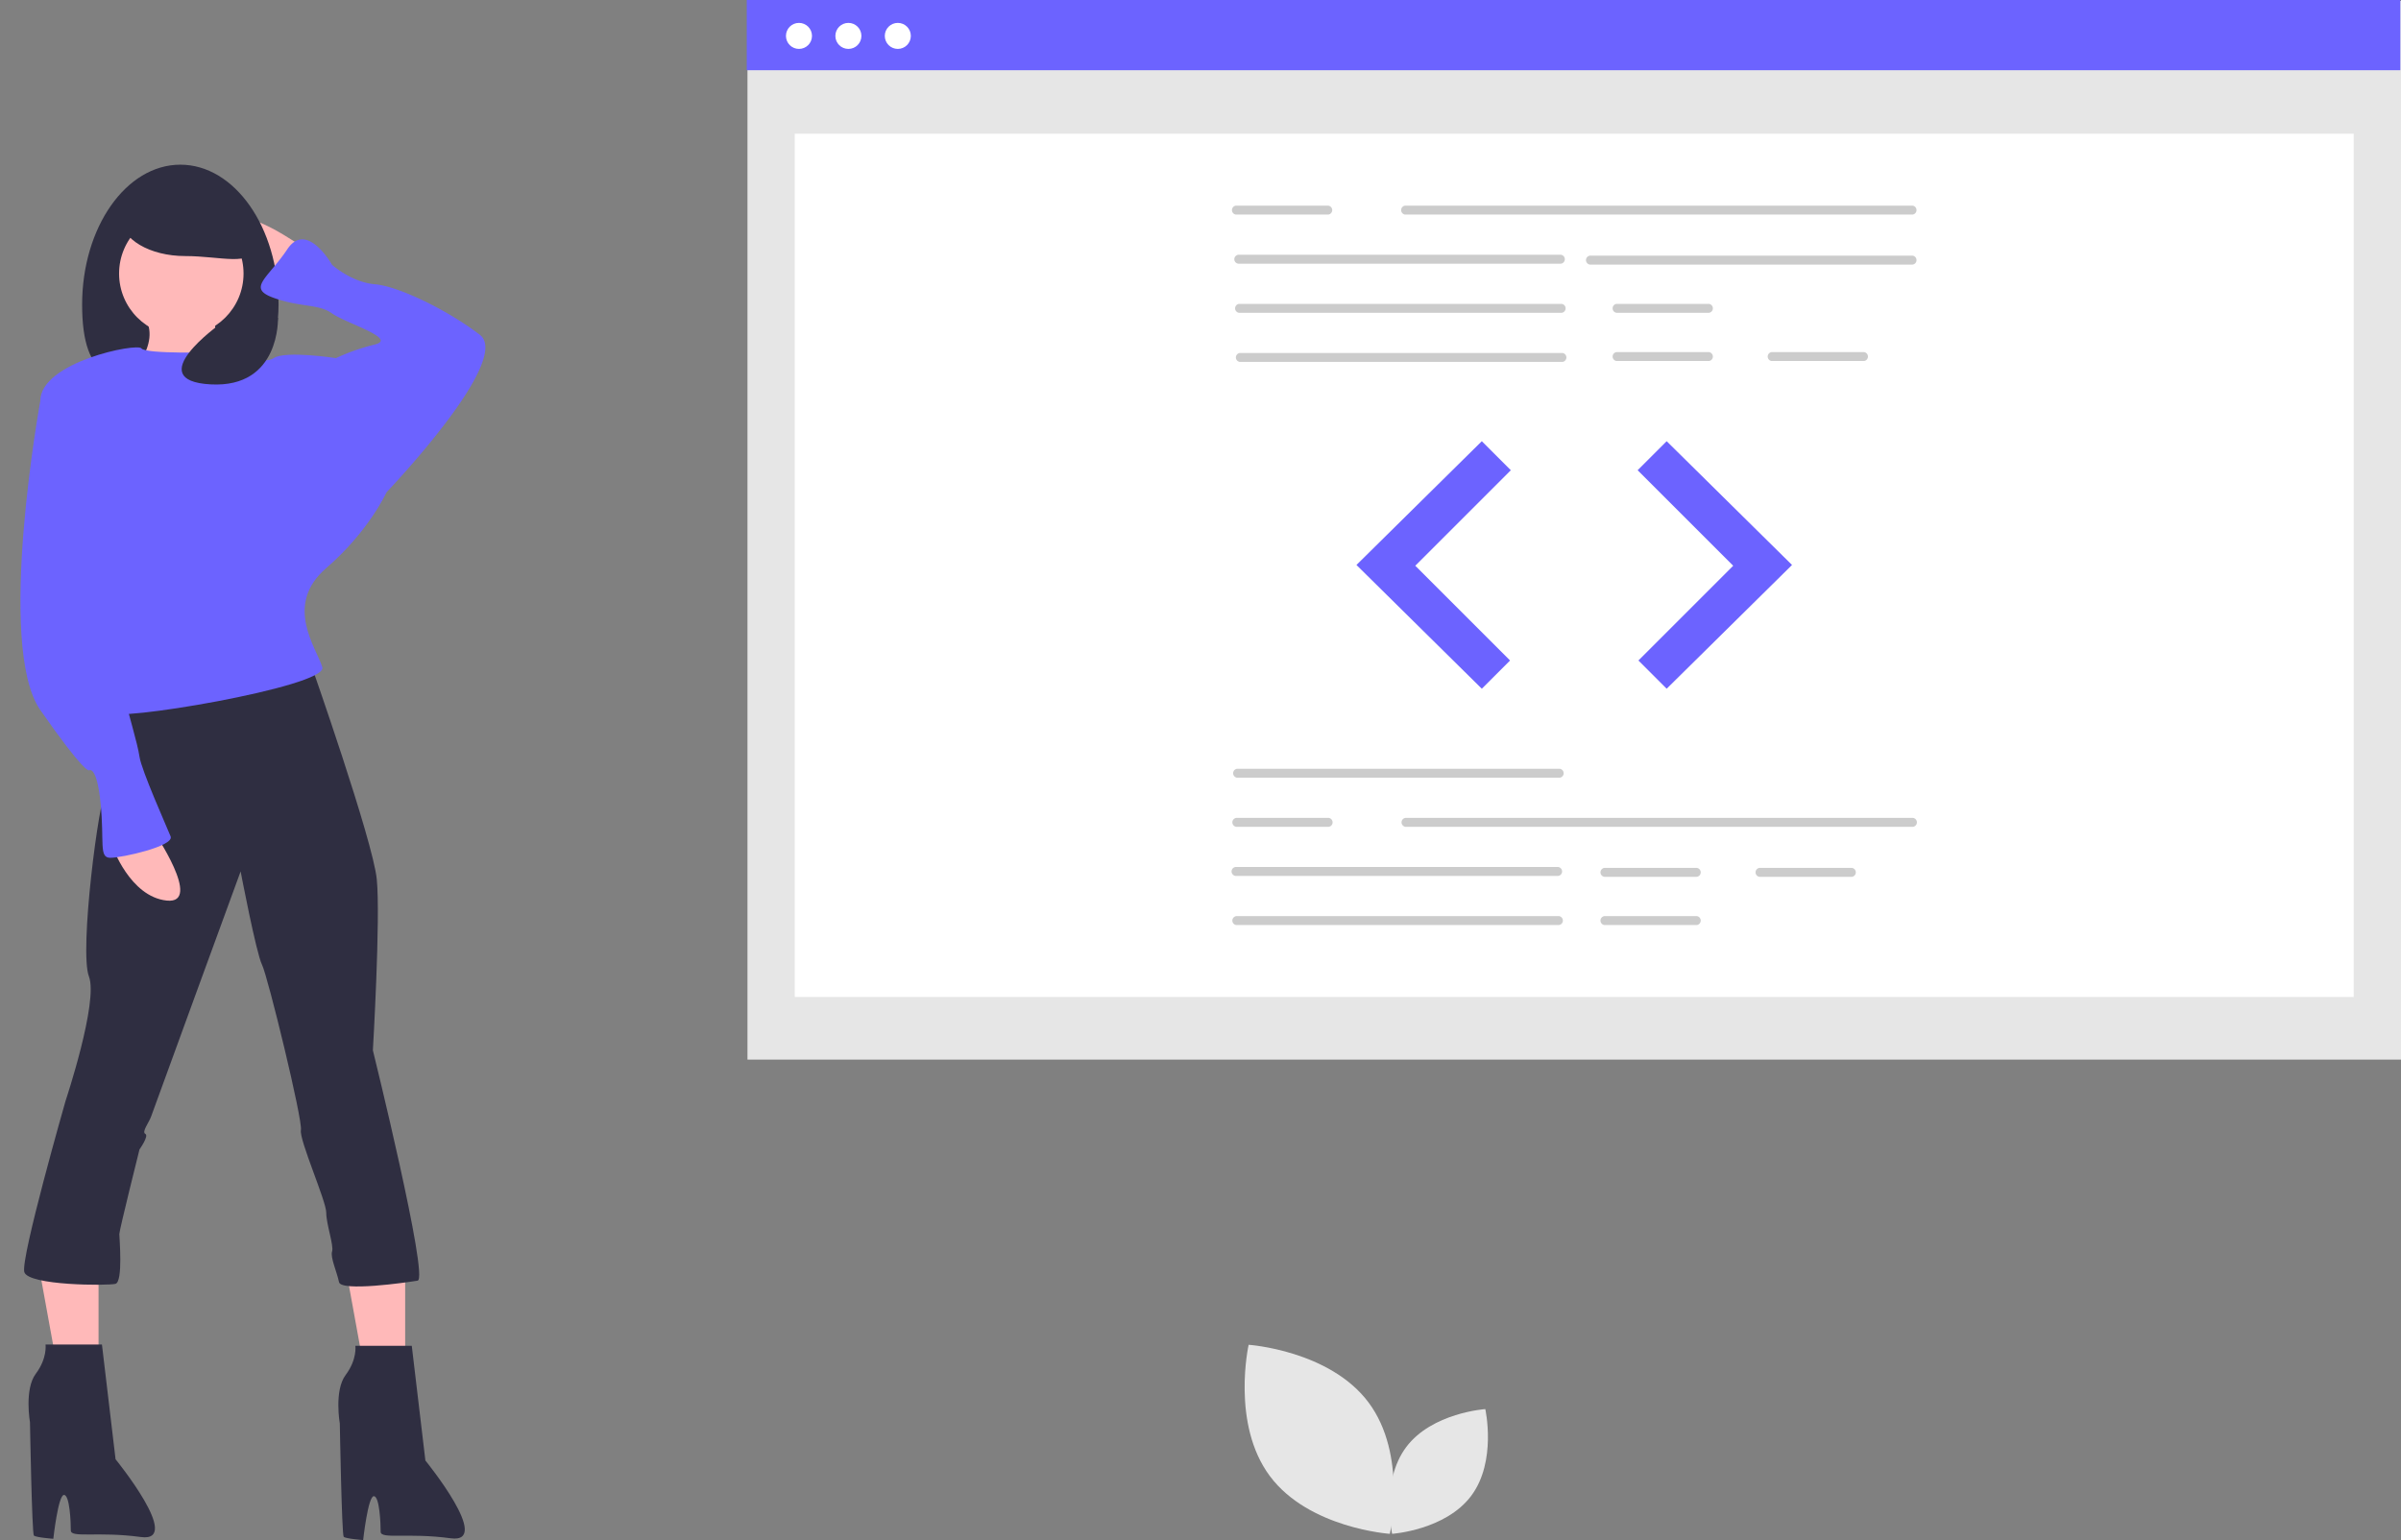 <svg width="887.873" height="569.68" xmlns="http://www.w3.org/2000/svg">
 <rect width="100%" height="100%" fill="#808080" stroke="none"/>
 <title>proud_coder</title>

 <g>
  <title>background</title>
  <rect fill="none" id="canvas_background" height="402" width="582" y="-1" x="-1"/>
 </g>
 <g>
  <title>Layer 1</title>
  <rect id="svg_1" fill="#e6e6e6" height="391.607" width="611.461" y="0.347" x="276.411"/>
  <rect id="svg_2" fill="#fff" height="319.322" width="576.492" y="49.464" x="293.896"/>
  <rect id="svg_3" fill="#6c63ff" height="25.977" width="611.461" x="276.15"/>
  <circle id="svg_4" fill="#fff" r="4.815" cy="13.281" cx="295.454"/>
  <circle id="svg_5" fill="#fff" r="4.815" cy="13.281" cx="313.73"/>
  <circle id="svg_6" fill="#fff" r="4.815" cy="13.281" cx="332.005"/>
  <path id="svg_7" fill="#ccc" d="m707.267,79.373l-187.687,0a1.666,1.666 0 0 1 0,-3.303l187.687,0a1.666,1.666 0 0 1 0,3.303z"/>
  <path id="svg_8" fill="#ccc" d="m577.218,97.54l-119.332,0a1.666,1.666 0 0 1 0,-3.303l119.332,0a1.666,1.666 0 0 1 0,3.303z"/>
  <path id="svg_9" fill="#ccc" d="m707.267,97.87l-119.332,0a1.666,1.666 0 0 1 0,-3.303l119.332,0a1.666,1.666 0 0 1 0,3.303l-0,0z"/>
  <path id="svg_10" fill="#ccc" d="m577.508,115.708l-119.332,0a1.666,1.666 0 0 1 0,-3.303l119.332,0a1.666,1.666 0 0 1 0,3.303z"/>
  <path id="svg_11" fill="#ccc" d="m577.797,133.875l-119.332,0a1.666,1.666 0 0 1 0,-3.303l119.332,0a1.666,1.666 0 0 1 0,3.303z"/>
  <path id="svg_12" fill="#ccc" d="m631.96,115.708l-34.178,0a1.666,1.666 0 0 1 0,-3.303l34.178,0a1.666,1.666 0 0 1 0,3.303z"/>
  <path id="svg_13" fill="#ccc" d="m631.96,133.545l-34.178,0a1.666,1.666 0 0 1 0,-3.303l34.178,0a1.666,1.666 0 0 1 0,3.303z"/>
  <path id="svg_14" fill="#ccc" d="m689.309,133.545l-34.178,0a1.666,1.666 0 0 1 0,-3.303l34.178,0a1.666,1.666 0 0 1 0,3.303z"/>
  <path id="svg_15" fill="#ccc" d="m491.195,79.373l-34.178,0a1.666,1.666 0 0 1 0,-3.303l34.178,0a1.666,1.666 0 0 1 0,3.303z"/>
  <path id="svg_16" fill="#ccc" d="m576.784,287.678l-119.332,0a1.666,1.666 0 0 1 0,-3.303l119.332,0a1.666,1.666 0 0 1 0,3.303l-0,0z"/>
  <path id="svg_17" fill="#ccc" d="m576.204,324.013l-119.332,0a1.666,1.666 0 0 1 0,-3.303l119.332,0a1.666,1.666 0 0 1 0,3.303l-0,0z"/>
  <path id="svg_18" fill="#ccc" d="m576.494,342.181l-119.332,0a1.666,1.666 0 0 1 0,-3.303l119.332,0a1.666,1.666 0 0 1 0,3.303l-0,0z"/>
  <path id="svg_19" fill="#ccc" d="m627.471,324.344l-34.178,0a1.666,1.666 0 0 1 0,-3.303l34.178,0a1.666,1.666 0 0 1 0,3.303z"/>
  <path id="svg_20" fill="#ccc" d="m627.471,342.181l-34.178,0a1.666,1.666 0 0 1 0,-3.303l34.178,0a1.666,1.666 0 0 1 0,3.303z"/>
  <path id="svg_21" fill="#ccc" d="m684.82,324.344l-34.178,0a1.666,1.666 0 0 1 0,-3.303l34.178,0a1.666,1.666 0 0 1 0,3.303z"/>
  <path id="svg_22" fill="#ccc" d="m707.412,305.846l-187.687,0a1.666,1.666 0 0 1 0,-3.303l187.687,0a1.666,1.666 0 0 1 0,3.303z"/>
  <path id="svg_23" fill="#ccc" d="m491.34,305.846l-34.178,0a1.666,1.666 0 0 1 0,-3.303l34.178,0a1.666,1.666 0 0 1 0,3.303z"/>
  <polygon id="svg_24" fill="#e6e6e6" points="547.965 163.221 501.622 208.985 547.965 254.748 558.392 244.321 523.345 209.274 558.681 173.938 547.965 163.221"/>
  <polygon id="svg_25" fill="#e6e6e6" points="616.32 163.221 662.662 208.985 616.32 254.748 605.893 244.321 640.939 209.274 605.603 173.938 616.32 163.221"/>
  <polygon id="svg_26" fill="#6c63ff" points="547.965 163.221 501.622 208.985 547.965 254.748 558.392 244.321 523.345 209.274 558.681 173.938 547.965 163.221"/>
  <polygon id="svg_27" fill="#6c63ff" points="616.32 163.221 662.662 208.985 616.32 254.748 605.893 244.321 640.939 209.274 605.603 173.938 616.32 163.221"/>
  <path id="svg_28" fill="#e6e6e6" d="m469.603,546.035c14.42,19.311 44.352,21.344 44.352,21.344s6.554,-29.277 -7.866,-48.588s-44.352,-21.344 -44.352,-21.344s-6.554,29.277 7.866,48.588z"/>
  <path id="svg_29" fill="#e6e6e6" d="m544.06,553.295c-9.515,12.743 -29.267,14.084 -29.267,14.084s-4.324,-19.319 5.191,-32.062s29.267,-14.084 29.267,-14.084s4.324,19.319 -5.191,32.062z"/>
  <polygon id="svg_30" fill="#ffb9b9" points="149.825 460.994 149.825 511.12 135.503 511.12 125.956 458.607 149.825 460.994"/>
  <polygon id="svg_31" fill="#ffb9b9" points="36.445 460.994 36.445 511.12 22.124 511.12 12.576 458.607 36.445 460.994"/>
  <path id="svg_32" fill="#ffb9b9" d="m111.998,91.482s-23.014,-16.541 -25.891,-8.63s17.261,22.295 17.261,22.295l8.63,-13.665z"/>
  <path id="svg_33" fill="#2f2e41" d="m30.37,112.698c0,28.598 12.313,29.487 32.371,29.487s40.267,-0.889 40.267,-29.487s-16.261,-51.782 -36.319,-51.782s-36.319,23.183 -36.319,51.782z"/>
  <path id="svg_34" fill="#ffb9b9" d="m79.634,112.339s-2.877,21.576 10.788,23.014s-44.59,5.753 -44.59,5.753s15.103,-13.665 7.192,-24.452s26.61,-4.315 26.61,-4.315z"/>
  <path id="svg_35" fill="#2f2e41" d="m152.272,497.823l5.034,42.432s25.172,30.925 9.349,28.768s-25.891,0.459 -25.891,-2.418s-0.372,-13.155 -2.53,-13.155s-3.943,16.23 -3.943,16.23s-6.473,-0.49 -7.192,-1.209s-1.438,-41.88 -1.438,-41.88s-2.158,-12.226 2.158,-17.98s3.596,-10.788 3.596,-10.788l20.856,-0z"/>
  <path id="svg_36" fill="#2f2e41" d="m37.699,497.357l5.034,42.432s25.172,30.925 9.349,28.768s-25.891,0.459 -25.891,-2.418s-0.372,-13.155 -2.53,-13.155s-3.943,16.23 -3.943,16.23s-6.473,-0.49 -7.192,-1.209s-1.438,-41.88 -1.438,-41.88s-2.158,-12.226 2.158,-17.98s3.596,-10.788 3.596,-10.788l20.856,-0z"/>
  <path id="svg_37" fill="#2f2e41" d="m114.874,245.388s23.014,65.446 24.452,79.83s-1.438,63.289 -1.438,63.289s20.856,84.499 16.541,85.218s-28.346,4.129 -29.065,0.533s-3.283,-9.163 -2.564,-11.321s-2.158,-10.069 -2.158,-14.384s-10.084,-26.964 -9.365,-30.559s-12.226,-56.816 -14.384,-61.131s-7.911,-34.521 -7.911,-34.521s-32.363,88.46 -33.083,90.618s-3.596,5.754 -2.158,6.473s-2.158,5.754 -2.158,5.754s-7.452,29.84 -7.452,31.279s1.438,17.719 -1.438,18.438s-32.261,0.673 -33.7,-4.361s15.261,-63.336 15.261,-63.336s12.226,-36.679 8.63,-46.028s3.596,-65.446 6.473,-69.761s3.596,-30.206 3.596,-30.206l71.919,-15.822z"/>
  <circle id="svg_38" fill="#ffb9b9" r="23.014" cy="101.191" cx="67.048"/>
  <path id="svg_39" fill="#6c63ff" d="m79.634,130.318s-25.891,0.719 -27.329,-1.438s-37.398,5.034 -37.398,19.418s20.856,70.48 20.856,70.48s7.911,40.275 5.753,44.59s79.83,-9.349 77.672,-16.541s-14.384,-23.014 1.438,-36.679s22.295,-28.048 22.295,-28.048l-18.699,-49.624s-18.699,-2.877 -23.014,0s-21.576,-2.158 -21.576,-2.158z"/>
  <path id="svg_40" fill="#6c63ff" d="m137.888,185.696l5.034,-3.596s46.747,-48.905 34.521,-58.254s-30.206,-17.98 -38.836,-18.699s-15.822,-7.192 -15.822,-7.192s-9.349,-16.541 -16.541,-5.753s-15.103,14.384 -5.034,17.98s16.541,2.158 21.576,5.754s24.452,9.349 15.822,11.507a77.195,77.195 0 0 0 -14.384,5.034l-9.349,16.541l23.014,36.679z"/>
  <path id="svg_41" fill="#ffb9b9" d="m56.62,307.239s18.699,27.329 5.034,25.891s-20.137,-20.137 -20.137,-20.137l15.103,-5.753z"/>
  <path id="svg_42" fill="#6c63ff" d="m19.942,144.702l-5.034,3.596s-16.541,90.618 0,114.351s17.98,22.295 17.98,22.295s2.877,-2.158 4.315,12.226s-0.719,20.137 3.596,20.137s23.733,-4.315 22.295,-7.911s-10.788,-24.452 -11.507,-29.487s-4.315,-16.541 -5.753,-23.014s6.473,-10.069 2.877,-23.733s-8.63,-38.117 -8.63,-43.151s-20.137,-45.309 -20.137,-45.309z"/>
  <path id="svg_43" fill="#2f2e41" d="m44.754,80.694c0,7.745 10.626,14.024 23.733,14.024s25.172,4.149 25.172,-3.596s-12.064,-24.452 -25.172,-24.452s-23.733,6.279 -23.733,14.024z"/>
  <path id="svg_44" fill="#2f2e41" d="m102.792,117.552s0.969,26.071 -24.939,24.633s3.501,-22.285 3.501,-22.285l21.438,-2.348z"/>
 </g>
</svg>